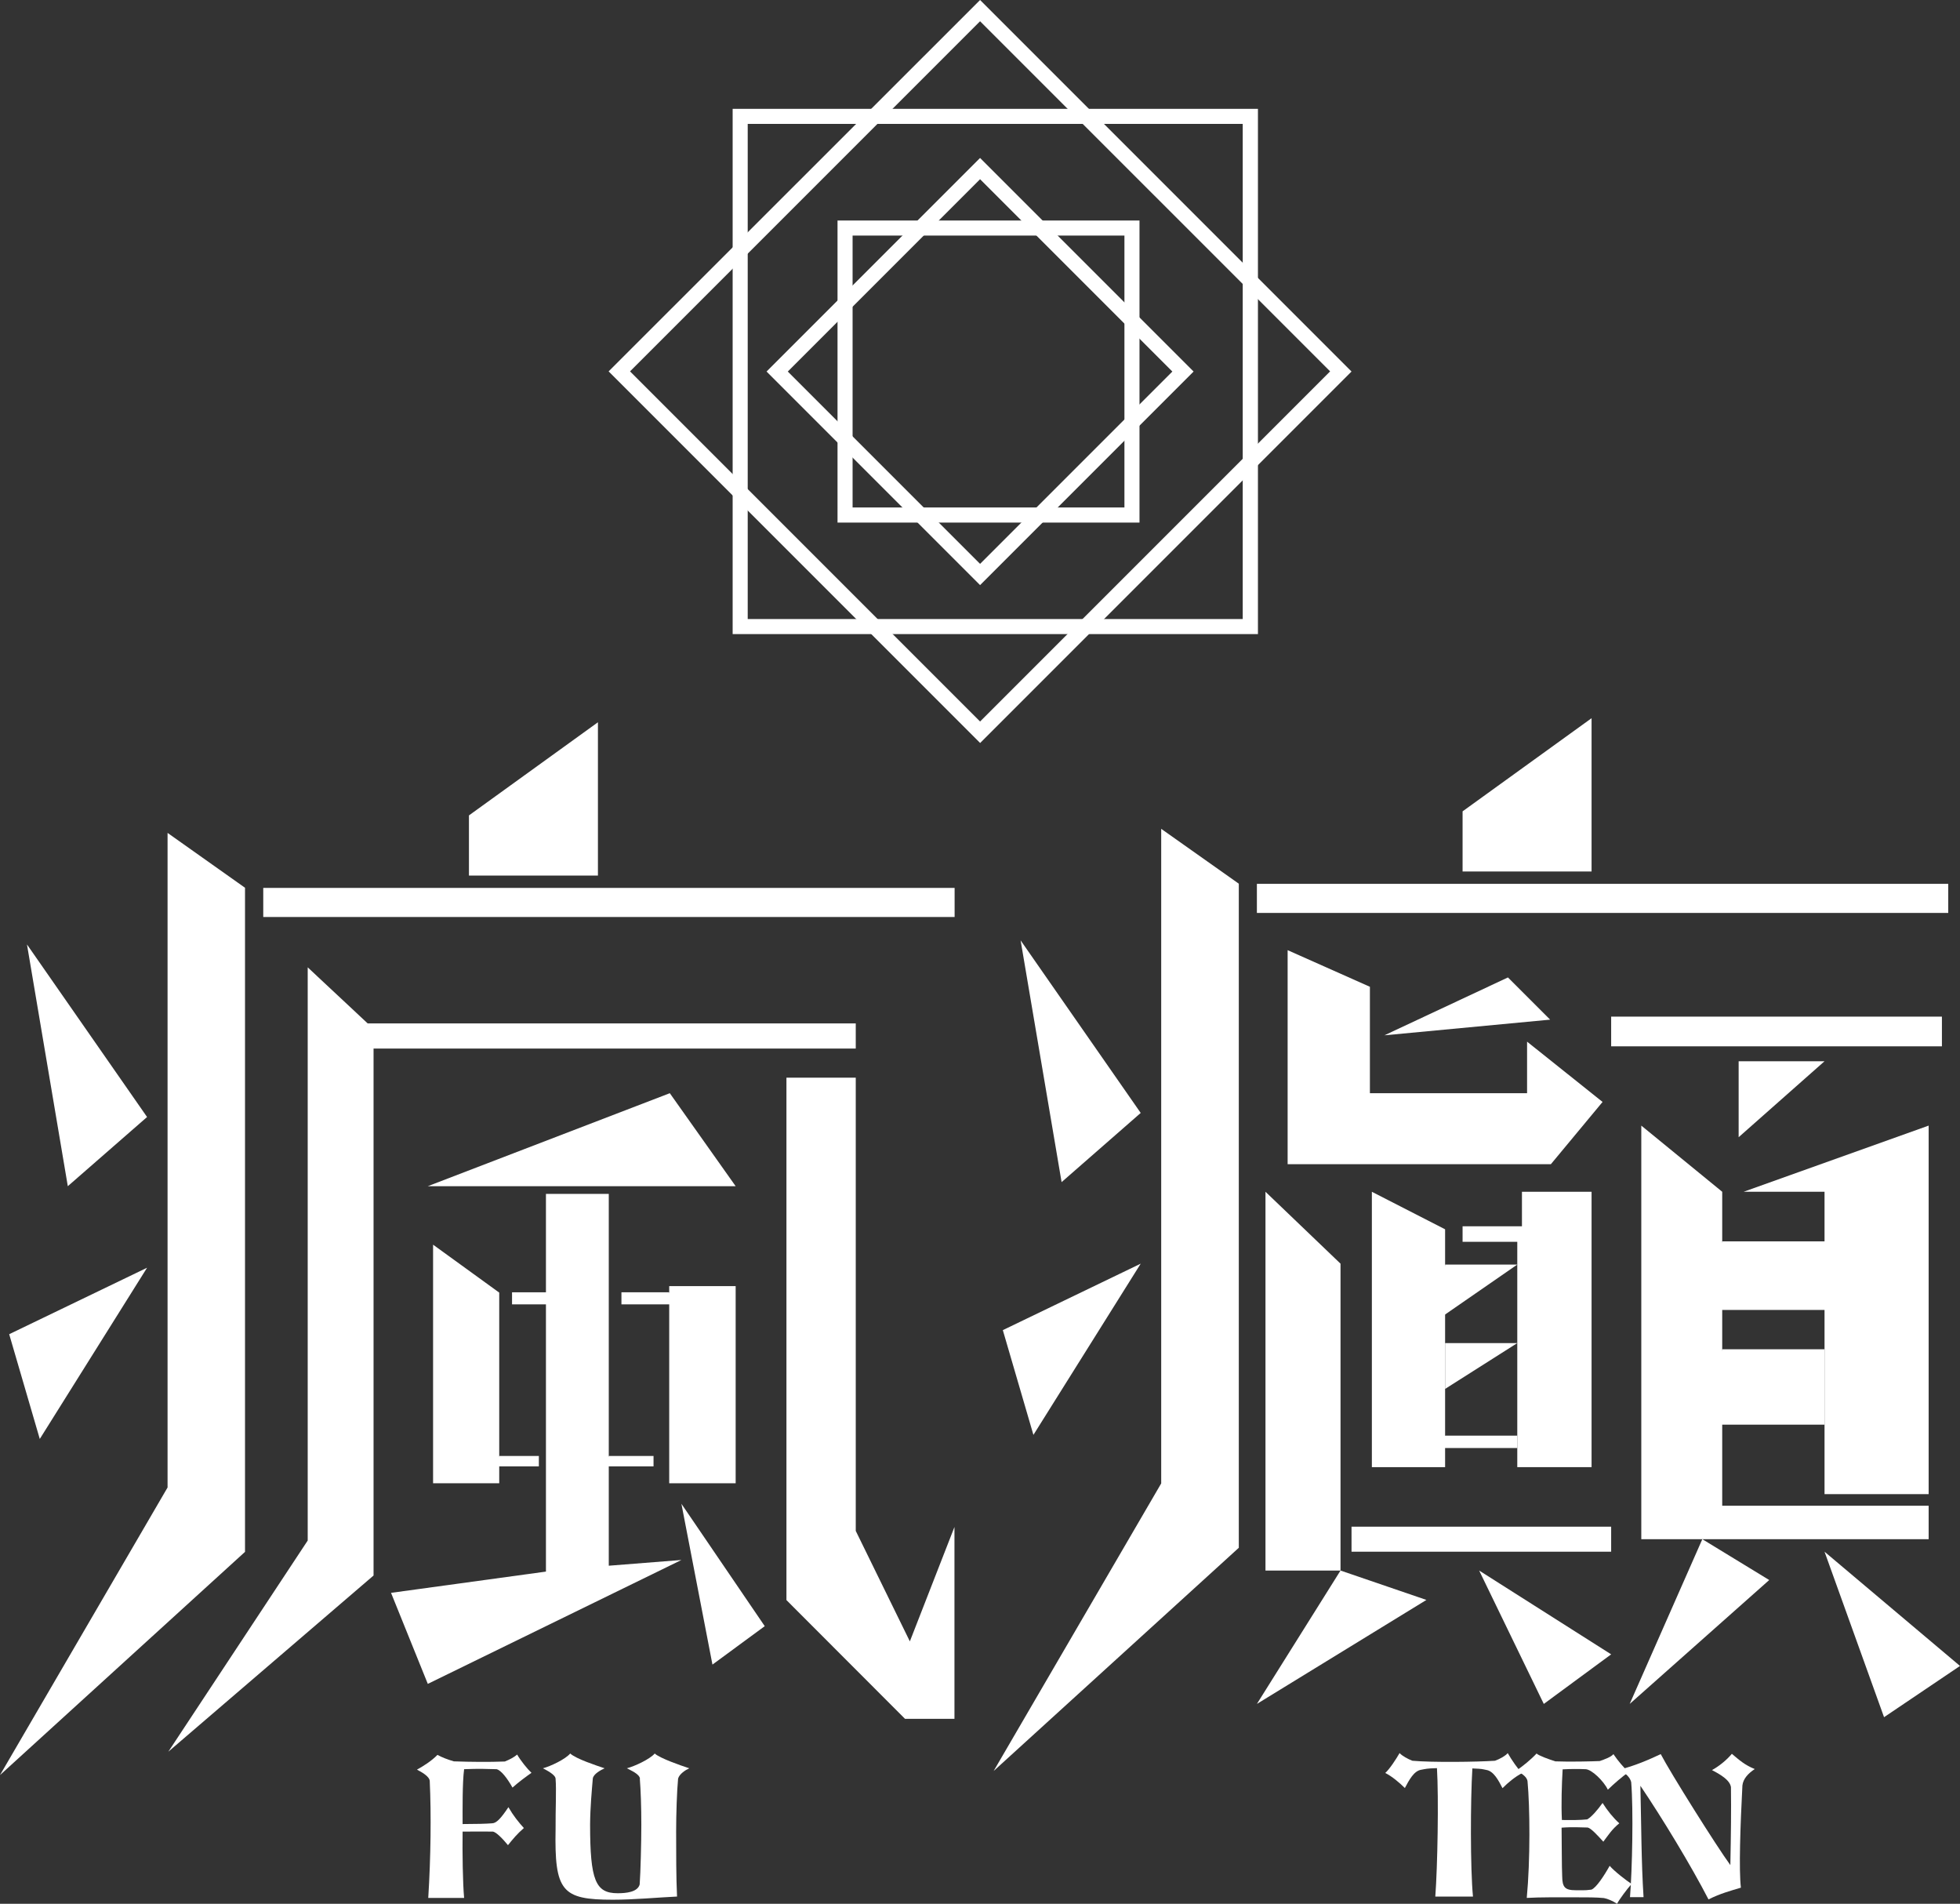 <?xml version="1.0" encoding="UTF-8"?><svg id="a" xmlns="http://www.w3.org/2000/svg" viewBox="0 0 130.07 126.31"><rect x="0" y="0" width="130.07" height="126.31" fill="#333333" stroke="none"/><defs><style>.b{fill:#fff;}</style></defs><g><path class="b" d="M83.47,42.07H48.62V7.22h34.86V42.07Zm-33.86-1h32.86V8.22H49.62V41.07Z"/><path class="b" d="M65.04,49.29l-24.65-24.65L65.04,0l24.65,24.65-24.65,24.65Zm-23.23-24.65l23.23,23.23,23.23-23.23L65.04,1.41l-23.23,23.23Z"/><path class="b" d="M75.62,34.67h-20.04V14.63h20.04v20.04Zm-19.04-1h18.04V15.63h-18.04v18.04Z"/><path class="b" d="M65.04,38.82l-14.17-14.17,14.17-14.17,14.17,14.17-14.17,14.17Zm-12.76-14.17l12.76,12.76,12.76-12.76-12.76-12.76-12.76,12.76Z"/></g><g><polygon class="b" points="24.4 67.9 56.79 67.9 56.79 69.57 24.79 69.57 24.79 104.53 11.17 116.22 20.42 102.21 20.42 64.18 24.4 67.9"/><polygon class="b" points="52.19 71.5 52.19 106.16 60.06 114.04 63.34 114.04 63.34 101.31 60.38 108.9 56.79 101.57 56.79 71.5 52.19 71.5"/><polygon class="b" points="48.82 78.7 44.45 72.53 28.39 78.7 48.82 78.7"/><polygon class="b" points="36.23 79.21 36.23 104.27 25.95 105.68 28.39 111.72 45.22 103.5 40.4 103.88 40.4 79.21 36.23 79.21"/><polygon class="b" points="45.22 99.77 47.28 110.44 50.75 107.89 45.22 99.77"/><g><polygon class="b" points="11.12 55.26 11.12 98.69 0 117.77 16.26 102.96 16.26 58.9 11.12 55.26"/><rect class="b" x="17.47" y="58.91" width="45.88" height="1.93"/><polygon class="b" points="39.68 58.09 39.68 47.92 31.12 54.1 31.12 58.09 39.68 58.09"/><polygon class="b" points="4.5 78.7 9.76 74.11 1.79 62.66 4.5 78.7"/><polygon class="b" points=".61 88.52 2.64 95.47 9.76 84.11 .61 88.52"/></g><g><polygon class="b" points="77.06 54.99 77.06 98.42 65.94 117.5 82.21 102.69 82.21 58.63 77.06 54.99"/><rect class="b" x="83.41" y="58.64" width="45.88" height="1.93"/><polygon class="b" points="105.62 57.82 105.62 47.65 97.06 53.83 97.06 57.82 105.62 57.82"/><polygon class="b" points="70.45 78.43 75.7 73.84 67.73 62.39 70.45 78.43"/><polygon class="b" points="66.55 88.25 68.58 95.2 75.7 83.84 66.55 88.25"/></g><polygon class="b" points="28.74 82.58 28.74 98.41 33.13 98.41 33.13 85.76 28.74 82.58"/><rect class="b" x="44.41" y="85.33" width="4.41" height="13.08"/><rect class="b" x="33.98" y="85.74" width="2.48" height=".8"/><polygon class="b" points="44.41 85.74 41.24 85.74 41.24 86.54 44.6 86.54 44.41 85.74"/><polygon class="b" points="32.83 97.29 35.76 97.29 35.76 96.6 33.13 96.6 32.83 97.29"/><polygon class="b" points="40.16 97.29 43.37 97.29 43.37 96.6 40.4 96.6 40.16 97.29"/><polygon class="b" points="85.45 77.24 102.92 77.24 106.35 73.11 101.34 69.11 101.34 72.53 90.91 72.53 90.91 67.65 90.91 65.47 85.45 63.04 85.45 77.24"/><polygon class="b" points="102.87 67.65 100.07 64.85 91.87 68.69 102.87 67.65"/><polygon class="b" points="83.98 79.07 83.98 104.2 88.96 104.2 88.96 83.84 83.98 79.07"/><rect class="b" x="89.69" y="101.29" width="17.23" height="1.66"/><polygon class="b" points="91.04 79.07 91.04 97.34 95.9 97.34 95.9 81.56 91.04 79.07"/><polygon class="b" points="97.06 82.39 100.69 82.39 100.69 97.34 105.62 97.34 105.62 79.07 101 79.07 101 81.36 97.06 81.36 97.06 82.39"/><polygon class="b" points="95.63 87.4 100.69 83.9 95.9 83.9 95.63 87.4"/><polygon class="b" points="95.9 92.15 100.69 89.11 95.9 89.11 95.9 92.15"/><polygon class="b" points="95.63 96.07 100.69 96.07 100.69 95.25 95.9 95.25 95.63 96.07"/><rect class="b" x="106.92" y="67.45" width="21.95" height="1.97"/><polygon class="b" points="115.38 75.45 121.08 70.41 115.38 70.41 115.38 75.45"/><polygon class="b" points="108.92 74.68 108.92 102.12 127.99 102.12 127.99 99.9 114.29 99.9 114.29 79.07 108.92 74.68"/><polygon class="b" points="115.71 79.07 121.08 79.07 121.08 99.13 127.99 99.13 127.99 74.68 115.71 79.07"/><polygon class="b" points="112.97 86.91 121.85 86.91 121.85 82.36 114.29 82.36 112.97 86.91"/><polygon class="b" points="112.97 94.52 121.08 94.52 121.08 89.52 114.29 89.52 112.97 94.52"/><polygon class="b" points="83.41 113.05 94.66 106.15 88.96 104.2 83.41 113.05"/><polygon class="b" points="98.16 104.2 102.45 113.05 106.92 109.76 98.16 104.2"/><polygon class="b" points="108.15 113.05 117.41 104.83 112.97 102.12 108.15 113.05"/><polygon class="b" points="121.08 102.95 125.03 113.93 130.07 110.53 121.08 102.95"/><g><path class="b" d="M34.77,121.28c-.46,.4-.72,.72-1.06,1.14-.32-.39-.78-.88-1.01-.9-.29,0-1.08-.01-2,0-.02,1.38,.01,3.42,.1,4.4h-2.38c.17-2.7,.2-5.57,.1-7.73,.01-.33-.58-.64-.85-.78,.37-.2,.98-.58,1.36-.98,.26,.15,.7,.32,1.09,.43,1.15,.04,2.35,.05,3.38,.01,.3-.12,.58-.26,.82-.46,.23,.4,.68,.96,.95,1.21-.37,.26-.87,.63-1.26,.98-.34-.61-.76-1.16-1.06-1.22-.71-.02-1.17-.04-2.15,0-.12,.9-.1,2.7-.1,3.64,.88,0,1.61-.02,1.95-.05,.29,0,.59-.32,1.09-1.07,.33,.57,.66,.98,1.03,1.39Z"/><path class="b" d="M42.47,118c-.05-.31-.59-.53-.87-.68,.5-.13,1.51-.59,1.85-.98,.33,.31,1.71,.79,2.29,.98-.24,.11-.65,.37-.74,.68-.08,.84-.13,2.37-.13,3.51,0,1.36,0,3.1,.06,4.32-1.28,.06-2.85,.21-4.26,.21-3.39,0-3.88-.55-3.8-4.71-.01-1.28,.06-2.57,0-3.31,0-.27-.58-.56-.84-.7,.49-.13,1.48-.59,1.81-.98,.4,.36,1.72,.79,2.28,.98-.23,.11-.74,.37-.78,.68-.07,.84-.17,1.88-.18,3.04,0,3.72,.36,4.57,1.83,4.57,.55,0,1.32-.07,1.46-.58,.06-.78,.11-2.85,.11-3.96,0-1.21-.04-2.3-.1-3.06Z"/></g><g><path class="b" d="M100.06,116.32c.24,.42,.68,1.07,.95,1.32-.45,.23-.95,.64-1.3,1-.27-.53-.59-1.13-1.07-1.21-.32-.06-.21-.07-.93-.1-.13,2.11-.14,6.63,.04,8.5h-2.5c.15-1.98,.23-6.55,.11-8.52-.71,.02-.72,.05-1.06,.11-.47,.08-.79,.68-1.07,1.21-.36-.36-.85-.77-1.3-1,.28-.25,.71-.9,.95-1.32,.17,.19,.56,.4,.85,.51,1.33,.12,4.28,.08,5.48,0,.31-.11,.69-.32,.85-.51Z"/><path class="b" d="M108.28,124.99c-.33,.37-.81,1.02-.97,1.32-.26-.18-.64-.34-.87-.38-.52-.05-1.06-.05-2-.05s-2.28-.01-3.12,.04c.24-2.55,.21-6.04,.05-7.74-.05-.34-.47-.56-.75-.7,.46-.32,.98-.74,1.35-1.14,.14,.14,.83,.39,1.25,.52,.94,.04,2.47,0,2.94-.02,.31-.11,.75-.26,.91-.46,.28,.42,.72,.94,1.01,1.19-.42,.3-.96,.76-1.38,1.17-.27-.57-1.07-1.35-1.48-1.36-.45-.02-.97-.02-1.52,.01-.06,1-.1,2.34-.05,3.36,.63,.01,1.2,.01,1.68-.04,.28-.15,.7-.64,1.02-1.09,.32,.51,.72,1,1.11,1.35-.49,.39-.77,.84-1.06,1.22-.39-.43-.82-.9-1.04-.94-.27,0-1.03-.05-1.73,.01,.01,.46,.01,2.78,.04,3.23,.01,.72,.18,.92,.9,.92,.85,.01,.7-.01,1.04-.04,.31-.11,.85-.93,1.21-1.58,.33,.38,1.1,.97,1.45,1.2Z"/><path class="b" d="M114.83,123.74c.04-2.06,.06-3.59,.04-5.17-.07-.47-.7-.84-1.26-1.13,.46-.25,.97-.66,1.32-1.08,.51,.43,.87,.75,1.52,1.01-.45,.3-.77,.65-.82,1.09-.14,2.69-.24,5.6-.1,6.78-.7,.21-1.4,.4-2.15,.78-1.16-2.25-3.08-5.41-4.52-7.54,.06,2.55,.06,5.08,.21,7.39h-.9c.15-1.87,.23-5.8,.08-7.63-.08-.34-.38-.59-.78-.83,1.01-.25,1.93-.65,2.74-1.03,.65,1.25,3.71,6.12,4.61,7.35Z"/></g></g></svg>